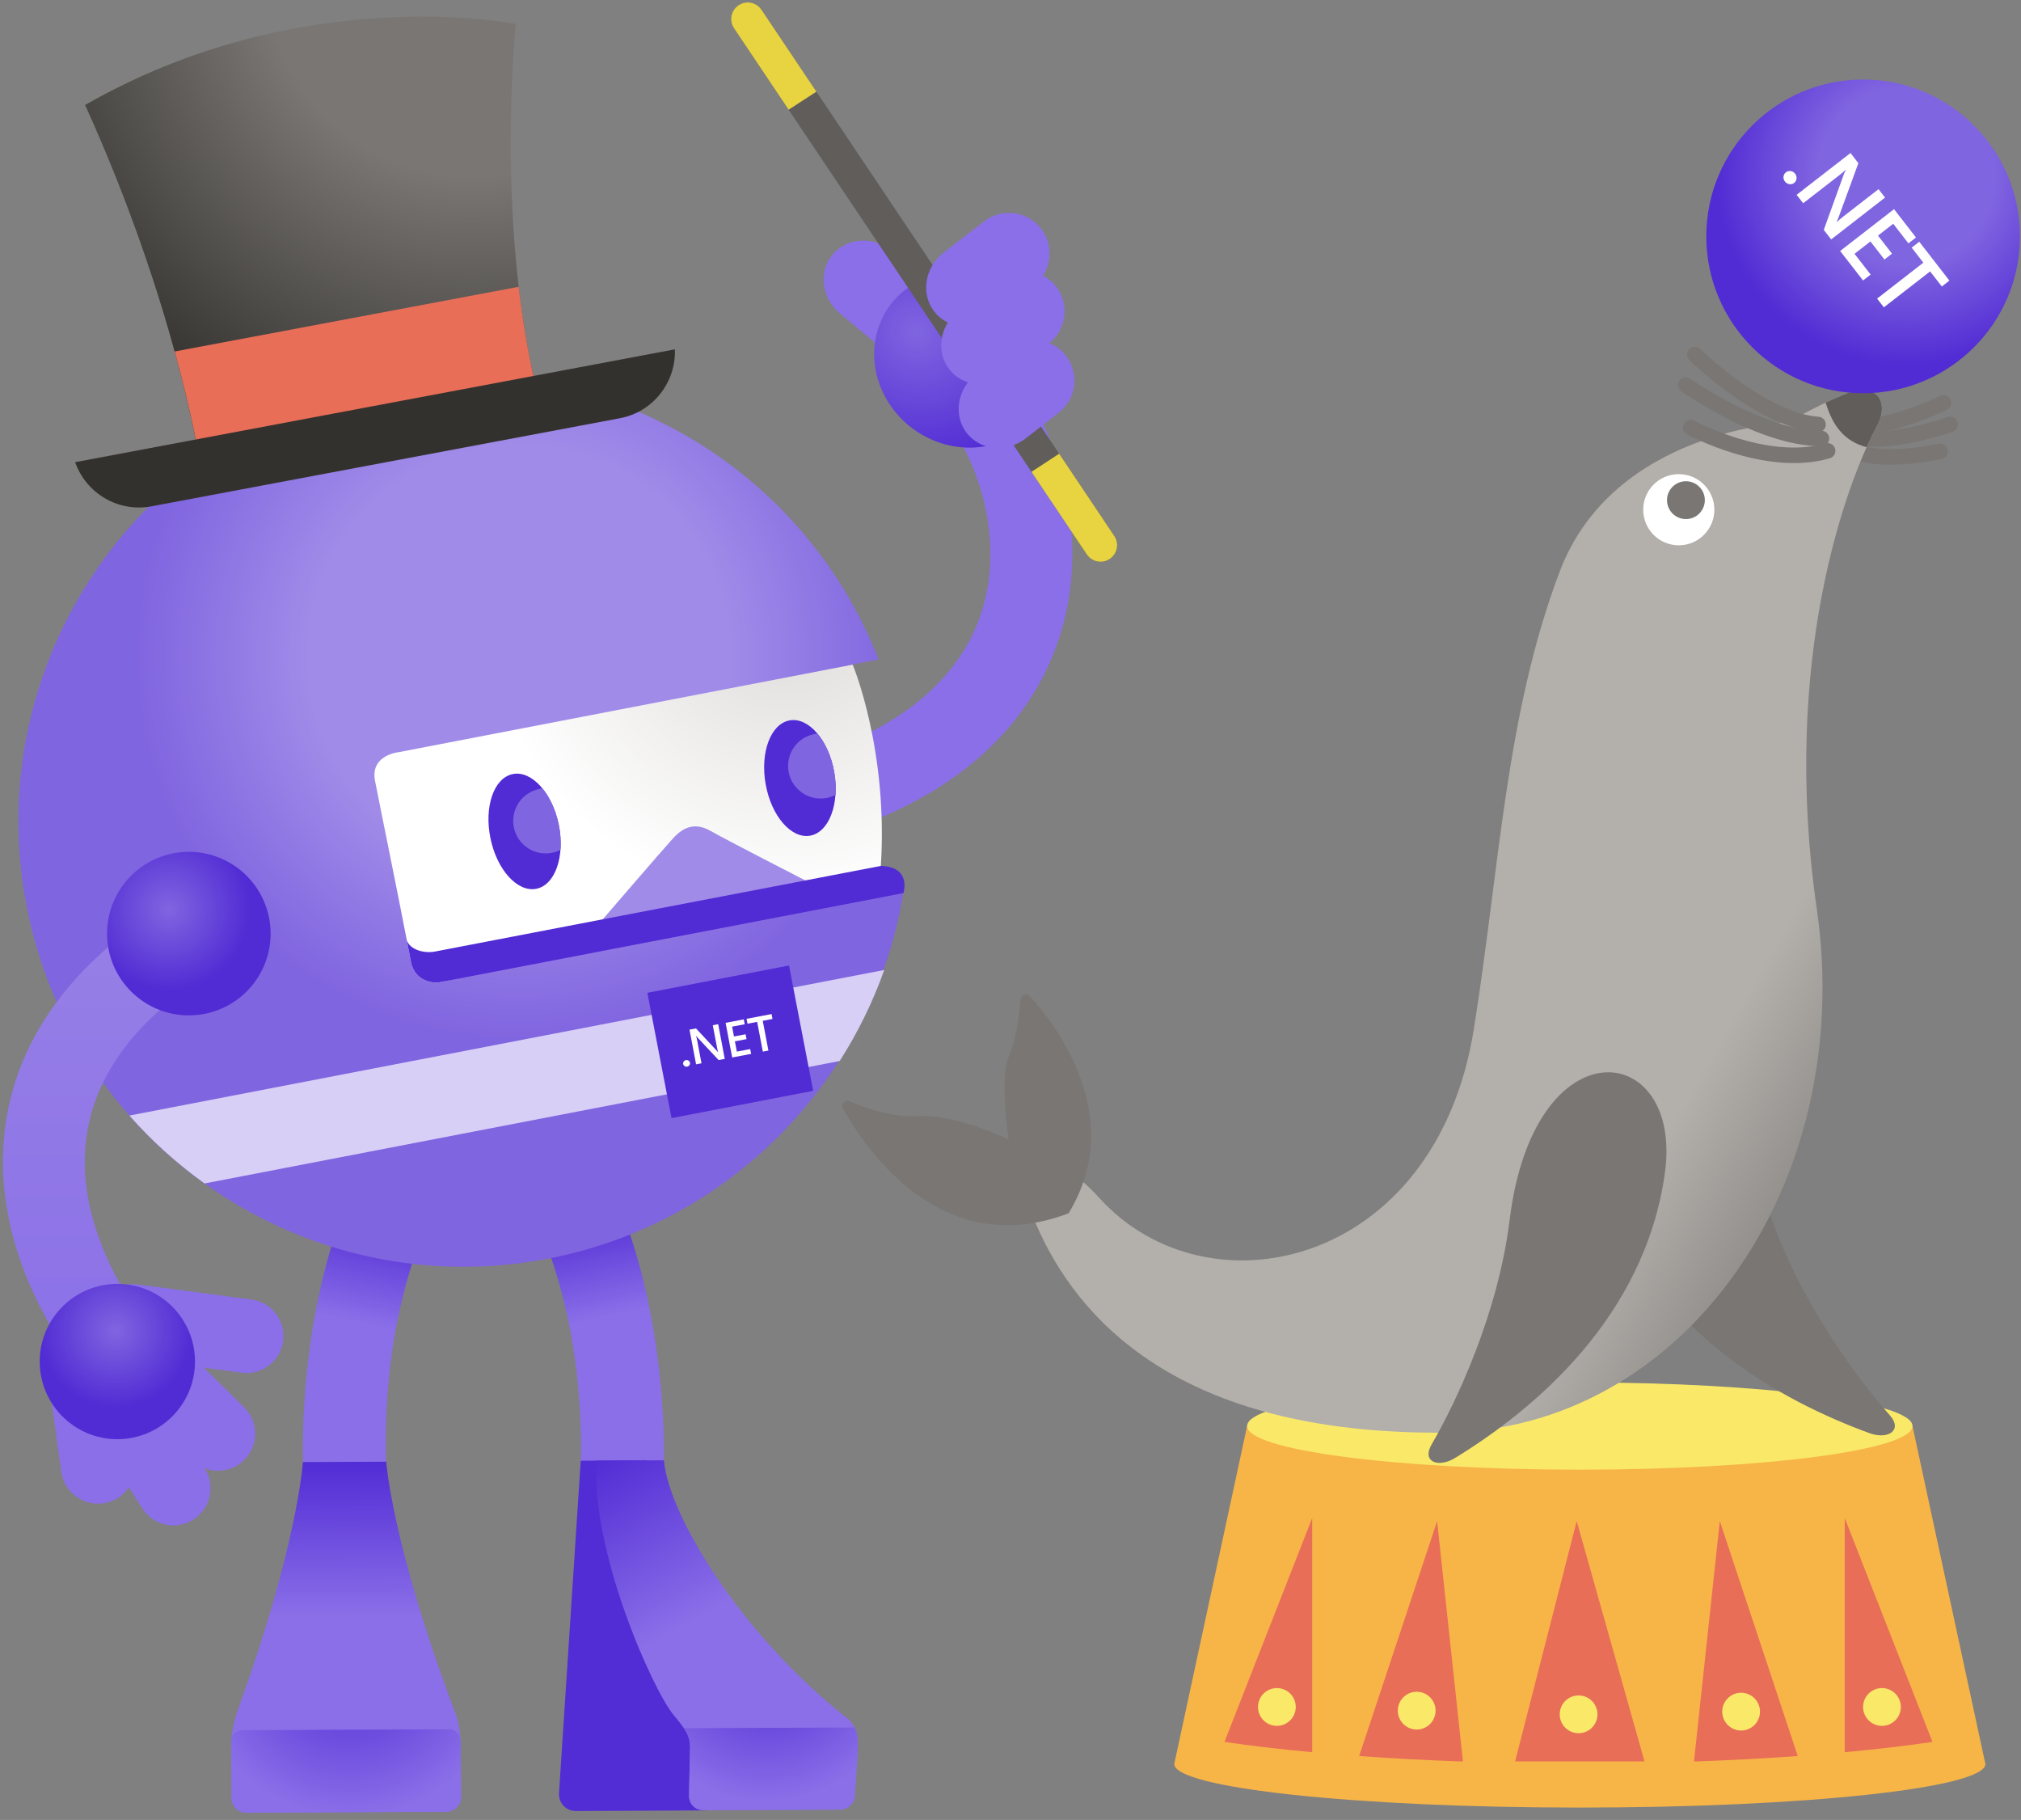 <svg width="261" height="235" viewBox="0 0 261 235" fill="none" xmlns="http://www.w3.org/2000/svg">
<rect x="0" y="0" width="261" height="235" fill="#808080" stroke="none"/>
<path d="M256.344 227.523L246.987 184.135H161.057L151.701 227.523C151.668 227.604 151.649 227.689 151.649 227.77C151.649 230.878 175.099 233.401 204.027 233.401C232.956 233.401 256.405 230.878 256.405 227.77C256.401 227.689 256.377 227.604 256.344 227.523Z" fill="#F7B548"/>
<path d="M204.022 189.766C227.751 189.766 246.987 187.245 246.987 184.135C246.987 181.025 227.751 178.504 204.022 178.504C180.293 178.504 161.057 181.025 161.057 184.135C161.057 187.245 180.293 189.766 204.022 189.766Z" fill="#FAE969"/>
<path d="M212.376 227.437H195.669L203.623 196.404L212.376 227.437Z" fill="#E86E58"/>
<path d="M249.568 224.924L238.235 196.005V226.25C242.217 225.884 246.023 225.442 249.568 224.924Z" fill="#E86E58"/>
<path d="M232.171 226.748L222.103 196.409L218.767 227.437H219.228C223.618 227.281 227.961 227.048 232.171 226.748Z" fill="#E86E58"/>
<path d="M158.13 224.924L169.463 196.005V226.25C165.481 225.884 161.675 225.442 158.13 224.924Z" fill="#E86E58"/>
<path d="M175.526 226.748L185.595 196.409L188.931 227.437H188.47C184.079 227.281 179.731 227.048 175.526 226.748Z" fill="#E86E58"/>
<path d="M164.901 222.847C166.248 222.847 167.339 221.756 167.339 220.41C167.339 219.063 166.248 217.972 164.901 217.972C163.555 217.972 162.464 219.063 162.464 220.41C162.464 221.756 163.555 222.847 164.901 222.847Z" fill="#FAE969"/>
<path d="M182.958 223.323C184.304 223.323 185.396 222.231 185.396 220.885C185.396 219.539 184.304 218.447 182.958 218.447C181.612 218.447 180.52 219.539 180.52 220.885C180.52 222.231 181.612 223.323 182.958 223.323Z" fill="#FAE969"/>
<path d="M243.044 222.847C244.39 222.847 245.481 221.756 245.481 220.41C245.481 219.063 244.39 217.972 243.044 217.972C241.697 217.972 240.606 219.063 240.606 220.41C240.606 221.756 241.697 222.847 243.044 222.847Z" fill="#FAE969"/>
<path d="M224.854 223.451C226.2 223.451 227.292 222.359 227.292 221.013C227.292 219.667 226.2 218.575 224.854 218.575C223.508 218.575 222.416 219.667 222.416 221.013C222.416 222.359 223.508 223.451 224.854 223.451Z" fill="#FAE969"/>
<path d="M203.866 223.798C205.212 223.798 206.303 222.706 206.303 221.36C206.303 220.014 205.212 218.922 203.866 218.922C202.519 218.922 201.428 220.014 201.428 221.36C201.428 222.706 202.519 223.798 203.866 223.798Z" fill="#FAE969"/>
<path d="M238.363 54.945C242.953 55.943 250.993 52.023 250.993 52.023" stroke="#797673" stroke-width="2" stroke-miterlimit="10" stroke-linecap="round" stroke-linejoin="round"/>
<path d="M238.995 56.142C243.153 57.91 251.834 54.793 251.834 54.793" stroke="#797673" stroke-width="2" stroke-miterlimit="10" stroke-linecap="round" stroke-linejoin="round"/>
<path d="M237.94 57.449C241.537 60.362 250.537 58.276 250.537 58.276" stroke="#797673" stroke-width="2" stroke-miterlimit="10" stroke-linecap="round" stroke-linejoin="round"/>
<path d="M244.056 182.742C245.766 184.667 243.847 185.931 241.428 185.052C230.261 180.98 213.83 172.156 207.581 154.37C201.855 138.076 220.264 131.866 228.427 156.323C232.281 167.879 239.846 178.01 244.056 182.742Z" fill="#797673"/>
<path d="M186.227 184.99C217.398 184.833 239.793 152.983 234.623 117.321C229.981 85.289 238.382 62.457 242.416 54.983C243.989 52.075 242.573 49.181 238.315 50.882C234.215 52.521 230.931 54.574 230.931 54.574C230.931 54.574 208.375 55.396 201.404 73.852C194.433 92.308 193.668 112.061 190.332 132.911C185.41 163.669 155.925 170.151 141.936 154.646C135.654 147.684 129.643 148.388 133.735 157.924C139 170.217 152.095 185.161 186.227 184.99Z" fill="url(#paint0_linear)"/>
<path d="M216.804 70.412C219.342 70.412 221.399 68.354 221.399 65.817C221.399 63.279 219.342 61.222 216.804 61.222C214.267 61.222 212.21 63.279 212.21 65.817C212.21 68.354 214.267 70.412 216.804 70.412Z" fill="white"/>
<path d="M217.726 67.024C219.075 67.024 220.169 65.93 220.169 64.581C220.169 63.232 219.075 62.139 217.726 62.139C216.377 62.139 215.284 63.232 215.284 64.581C215.284 65.93 216.377 67.024 217.726 67.024Z" fill="#797673"/>
<path d="M235.773 51.989C236.562 51.619 237.417 51.243 238.311 50.882C242.568 49.181 243.984 52.075 242.411 54.983C242.003 55.743 241.542 56.67 241.062 57.744C238.201 56.979 236.695 55.03 235.773 51.989Z" fill="#605D5A"/>
<path d="M240.611 50.773C251.795 50.773 260.862 41.706 260.862 30.521C260.862 19.336 251.795 10.269 240.611 10.269C229.426 10.269 220.359 19.336 220.359 30.521C220.359 41.706 229.426 50.773 240.611 50.773Z" fill="url(#paint1_radial)"/>
<path d="M138.002 156.66C145.557 144.263 136.348 132.322 133.012 128.639C132.604 128.188 131.853 128.44 131.805 129.048C131.649 130.954 131.254 134.189 130.256 136.466C129.097 139.117 130.261 147.162 130.261 147.162C130.261 147.162 123.699 143.85 118.534 144.125C115.16 144.306 111.687 143.07 109.686 142.196C109.121 141.949 108.56 142.557 108.859 143.094C111.72 148.278 121.527 162.952 138.002 156.66Z" fill="#797673"/>
<path d="M184.882 186.515C183.585 188.739 185.719 189.599 187.914 188.259C198.054 182.054 212.409 170.146 215.008 151.476C217.394 134.37 198.116 131.932 194.961 157.52C193.473 169.609 188.071 181.037 184.882 186.515Z" fill="#797673"/>
<path d="M230.513 23.436C230.366 23.246 230.304 23.037 230.328 22.809C230.356 22.576 230.456 22.391 230.637 22.253C230.817 22.11 231.026 22.058 231.254 22.091C231.487 22.125 231.677 22.234 231.825 22.424C231.972 22.614 232.034 22.828 232.01 23.061C231.986 23.298 231.882 23.484 231.701 23.626C231.525 23.764 231.316 23.816 231.083 23.778C230.851 23.74 230.66 23.626 230.513 23.436Z" fill="white"/>
<path d="M236.486 30.915L235.531 29.684L238.13 22.476C238.197 22.296 238.277 22.12 238.377 21.958L238.353 21.93C238.225 22.072 237.916 22.329 237.427 22.709L232.87 26.244L232.024 25.156L238.981 19.758L239.998 21.07L237.436 28.074C237.332 28.368 237.256 28.563 237.208 28.658L237.223 28.677C237.384 28.501 237.683 28.245 238.121 27.903L242.602 24.424L243.443 25.508L236.486 30.915Z" fill="white"/>
<path d="M240.601 36.213L237.646 32.407L244.602 27.009L247.439 30.663L246.46 31.424L244.498 28.891L242.53 30.421L244.341 32.754L243.367 33.51L241.556 31.177L239.499 32.773L241.58 35.453L240.601 36.213Z" fill="white"/>
<path d="M250.775 36.993L249.263 35.044L243.291 39.682L242.416 38.556L248.389 33.918L246.883 31.975L247.862 31.215L251.753 36.232L250.775 36.993Z" fill="white"/>
<path d="M234.79 54.812C227.539 54.28 218.876 45.793 218.876 45.793" stroke="#797673" stroke-width="2" stroke-miterlimit="10" stroke-linecap="round" stroke-linejoin="round"/>
<path d="M235.232 56.622C227.453 56.622 217.726 49.727 217.726 49.727" stroke="#797673" stroke-width="2" stroke-miterlimit="10" stroke-linecap="round" stroke-linejoin="round"/>
<path d="M236.03 58.214C228.075 60.514 218.349 55.206 218.349 55.206" stroke="#797673" stroke-width="2" stroke-miterlimit="10" stroke-linecap="round" stroke-linejoin="round"/>
<path d="M85.737 188.63C85.837 179.588 84.549 161.236 75.217 145.869L66.094 151.41C74.561 165.347 75.198 181.617 74.999 188.711C74.98 189.295 80.454 189.828 85.737 188.63Z" fill="url(#paint2_linear)"/>
<path d="M74.999 188.611L83.452 188.573L91.34 233.767L74.381 233.843C73.088 233.848 72.114 232.807 72.195 231.515L74.999 188.611Z" fill="#522CD5"/>
<path d="M109.42 221.878C110.884 223.033 110.86 224.71 110.746 226.473L110.394 231.89C110.332 232.859 109.486 233.653 108.517 233.658L90.845 233.738C89.748 233.743 88.916 232.854 88.987 231.757L89.106 226.145C89.239 224.107 88.555 223.356 86.978 221.436C84.274 218.153 76.277 200.258 77.037 188.597L85.742 188.559C86.312 195.482 95.445 210.854 109.42 221.878Z" fill="url(#paint3_linear)"/>
<path d="M110.746 226.473C110.826 225.238 110.85 224.054 110.366 223.057L88.322 223.156C88.93 224.054 89.187 224.834 89.102 226.145L88.983 231.757C88.912 232.855 89.743 233.743 90.841 233.738L108.512 233.658C109.482 233.653 110.328 232.859 110.389 231.89L110.746 226.473Z" fill="url(#paint4_radial)"/>
<path d="M39.128 188.83C38.947 179.792 40.064 161.427 49.258 145.974L58.434 151.434C50.095 165.446 49.605 181.721 49.867 188.815C49.89 189.4 44.421 189.984 39.128 188.83Z" fill="url(#paint5_linear)"/>
<path d="M29.881 225.266C29.871 224.059 30.047 222.999 30.555 221.237C38.448 199.664 39.113 188.787 39.113 188.787L49.876 188.74C49.876 188.74 50.613 199.412 58.7 220.909C59.337 222.439 59.413 223.841 59.494 225.138L59.541 232.037C59.546 233.078 58.7 233.933 57.659 233.938L57.142 233.943L32.318 234.057H31.8C30.755 234.062 29.905 233.22 29.9 232.175L29.881 225.266Z" fill="url(#paint6_linear)"/>
<path d="M29.881 225.266C29.881 225.071 29.886 224.881 29.89 224.691C29.943 224.092 30.223 223.413 31.534 223.408L58.078 223.289C59.037 223.323 59.351 224.059 59.451 224.52C59.465 224.724 59.479 224.933 59.494 225.133L59.541 232.033C59.546 232.683 59.213 233.258 58.714 233.605C58.415 233.81 58.049 233.933 57.659 233.933L57.142 233.938L32.318 234.052H31.8C31.278 234.057 30.803 233.843 30.46 233.506C30.118 233.163 29.905 232.693 29.9 232.17L29.881 225.266Z" fill="url(#paint7_radial)"/>
<path d="M130.893 48.245C136.267 55.463 141.067 68.62 136.923 81.959C134.409 90.055 127.619 100.999 109.577 107.147L106.17 97.145C117.123 93.415 124.264 87.076 126.83 78.822C129.605 69.884 126.612 60.196 122.416 54.555L130.893 48.245Z" fill="#8A6FE8"/>
<path d="M121.052 43.916C122.801 41.683 122.459 38.466 120.278 36.651L115.212 32.426C112.808 30.45 109.358 30.654 107.51 32.883C105.661 35.111 106.108 38.528 108.512 40.504L113.559 44.71C115.835 46.61 119.228 46.249 121.052 43.916Z" fill="#8A6FE8"/>
<path d="M114.5 51.571C111.259 45.993 113.065 39.203 118.524 36.399C123.984 33.595 131.04 35.848 134.281 41.422C137.522 47 135.716 53.79 130.256 56.594C124.797 59.397 117.74 57.15 114.5 51.571Z" fill="url(#paint8_radial)"/>
<path d="M142.53 72.498C141.713 72.65 140.848 72.322 140.359 71.585L94.794 3.65C94.138 2.671 94.4 1.341 95.379 0.685C96.358 0.029 97.688 0.291 98.344 1.269L143.908 69.205C144.564 70.184 144.302 71.514 143.324 72.17C143.077 72.336 142.806 72.446 142.53 72.498Z" fill="#605D5A"/>
<path d="M101.846 14.165L105.433 11.837L98.344 1.265C97.688 0.281 96.358 0.02 95.379 0.68C94.4 1.336 94.134 2.666 94.794 3.645L101.846 14.165Z" fill="#E8D441"/>
<path d="M136.785 58.585L133.207 60.927L140.354 71.585C140.843 72.317 141.708 72.65 142.525 72.498C142.801 72.445 143.072 72.336 143.319 72.17C144.298 71.514 144.564 70.184 143.903 69.205L136.785 58.585Z" fill="#E8D441"/>
<path d="M113.635 111.837C114.604 96.798 109.995 85.826 109.995 85.826L113.364 85.175L113.435 85.095C103.542 59.744 76.681 44.268 49.002 49.604C17.821 55.615 -2.583 85.769 3.428 116.95C9.439 148.131 39.589 168.535 70.769 162.524C95.374 157.782 113.264 138.005 116.766 114.555C116.809 113.581 116.467 111.909 113.635 111.837Z" fill="url(#paint9_radial)"/>
<path d="M114.195 125.247L16.709 144.045C19.612 147.338 22.872 150.274 26.417 152.812L108.441 136.998C110.793 133.32 112.727 129.381 114.195 125.247Z" fill="#D8CFF7"/>
<path d="M86.722 144.376L105.017 140.849L101.897 124.668L83.603 128.195L86.722 144.376Z" fill="#512BD4"/>
<path d="M88.745 137.725C88.622 137.748 88.513 137.725 88.413 137.663C88.313 137.596 88.251 137.506 88.227 137.392C88.204 137.273 88.227 137.169 88.299 137.069C88.37 136.969 88.465 136.907 88.584 136.884C88.707 136.86 88.821 136.884 88.921 136.95C89.026 137.017 89.087 137.107 89.111 137.226C89.135 137.34 89.106 137.449 89.035 137.549C88.964 137.639 88.869 137.701 88.745 137.725Z" fill="white"/>
<path d="M93.597 136.727L92.803 136.879L90.095 133.985C90.028 133.914 89.966 133.833 89.914 133.752L89.895 133.757C89.928 133.847 89.976 134.052 90.038 134.365L90.594 137.297L89.895 137.43L89.045 132.954L89.886 132.792L92.513 135.62C92.623 135.738 92.694 135.819 92.732 135.862H92.746C92.703 135.748 92.656 135.548 92.599 135.263L92.052 132.379L92.751 132.246L93.597 136.727Z" fill="white"/>
<path d="M97.008 136.081L94.557 136.546L93.706 132.07L96.058 131.624L96.177 132.256L94.547 132.564L94.789 133.833L96.291 133.548L96.41 134.175L94.908 134.46L95.16 135.786L96.885 135.458L97.008 136.081Z" fill="white"/>
<path d="M99.76 131.571L98.505 131.809L99.237 135.653L98.515 135.791L97.783 131.947L96.533 132.184L96.415 131.552L99.646 130.939L99.76 131.571Z" fill="white"/>
<path d="M113.754 111.818C114.713 96.96 110.228 86.083 110.119 85.822L51.544 97.112C51.544 97.112 47.781 97.449 48.431 100.818C49.083 104.187 51.054 113.686 53.088 124.22C53.506 126.387 55.483 127.09 56.875 126.82C56.875 126.82 112.732 114.437 113.754 111.818Z" fill="url(#paint10_radial)"/>
<path d="M77.769 118.789C77.769 118.789 85.4 109.922 86.906 108.264C88.408 106.606 89.933 106.235 91.815 107.318C93.697 108.402 104.074 113.719 104.074 113.719L77.769 118.789Z" fill="#A08BE8"/>
<path d="M116.676 115.316C116.676 115.316 117.769 111.913 113.754 111.814C113.754 111.799 56.153 122.871 56.153 122.871C54.813 123.127 52.936 122.662 52.532 121.393C52.713 122.324 52.898 123.265 53.079 124.216C53.459 126.183 55.117 126.938 56.467 126.862C56.6 126.853 56.738 126.843 56.871 126.815L60.81 126.055L116.676 115.316Z" fill="#512BD4"/>
<path d="M69.287 114.757C71.718 114.25 72.998 110.526 72.147 106.439C71.295 102.351 68.635 99.448 66.204 99.954C63.774 100.46 62.494 104.184 63.345 108.272C64.197 112.36 66.857 115.263 69.287 114.757Z" fill="#512BD4"/>
<path d="M104.623 107.904C107.067 107.471 108.458 103.787 107.729 99.676C107 95.565 104.428 92.584 101.983 93.017C99.539 93.451 98.148 97.135 98.877 101.246C99.606 105.357 102.179 108.338 104.623 107.904Z" fill="#512BD4"/>
<path d="M66.997 103.636C67.724 102.562 68.864 101.93 70.061 101.807C71.002 102.966 71.763 104.572 72.152 106.43C72.394 107.585 72.456 108.711 72.38 109.742C71.064 110.407 69.434 110.36 68.123 109.476C66.198 108.179 65.695 105.56 66.997 103.636Z" fill="#8065E0"/>
<path d="M102.497 96.546C103.224 95.468 104.369 94.836 105.566 94.717C106.578 95.919 107.382 97.663 107.738 99.678C107.918 100.709 107.971 101.711 107.904 102.643C106.583 103.322 104.939 103.279 103.623 102.386C101.698 101.084 101.195 98.471 102.497 96.546Z" fill="#8065E0"/>
<path d="M42.568 47.765L53.107 45.689L47.69 26.91L40.126 28.392L42.568 47.765Z" fill="#8A6FE8"/>
<path d="M47.253 34.826C43.604 36.57 39.223 35.064 37.455 31.457C35.687 27.851 37.208 23.522 40.853 21.778C44.502 20.034 48.883 21.54 50.651 25.147C52.418 28.753 50.903 33.082 47.253 34.826Z" fill="#D8CFF7"/>
<path d="M39.85 55.092C39.38 55.178 38.904 54.855 38.876 54.38C38.439 49.328 41.898 44.648 47.049 43.636C52.2 42.624 57.213 45.632 58.771 50.469C58.919 50.925 58.619 51.405 58.144 51.495L39.85 55.092Z" fill="#522CD5"/>
<path d="M69.491 51.134C53.578 54.128 25.747 59.359 25.747 59.359C25.747 59.359 22.71 39.421 10.993 13.557C39.042 -2.513 66.597 3.104 66.597 3.104C66.597 3.104 63.927 28.972 69.491 51.134Z" fill="url(#paint11_radial)"/>
<path d="M66.987 37.031L22.558 45.385C24.944 54.061 25.752 59.355 25.752 59.355C25.752 59.355 53.582 54.123 69.496 51.129C68.332 46.506 67.529 41.716 66.987 37.031Z" fill="#E86E58"/>
<path d="M9.705 59.678C11.107 63.688 15.255 66.188 19.56 65.38L80.05 54.004C84.355 53.196 87.31 49.357 87.158 45.109L9.705 59.678Z" fill="#33312D"/>
<path d="M134.352 29.404C132.551 27.214 129.339 26.848 127.096 28.578L121.874 32.607C119.422 34.522 118.871 37.934 120.648 40.224C122.425 42.514 125.851 42.818 128.303 40.899L133.507 36.888C135.849 35.083 136.234 31.695 134.352 29.404Z" fill="#8A6FE8"/>
<path d="M136.296 36.869C134.495 34.679 131.283 34.313 129.04 36.042L123.818 40.072C121.366 41.987 120.815 45.399 122.592 47.689C124.369 49.979 127.795 50.283 130.247 48.364L135.45 44.353C137.788 42.548 138.173 39.16 136.296 36.869Z" fill="#8A6FE8"/>
<path d="M137.569 45.817C135.768 43.626 132.556 43.261 130.313 44.99L126.07 48.288C123.618 50.203 123.067 53.614 124.844 55.905C126.621 58.195 130.047 58.499 132.499 56.58L136.723 53.296C139.061 51.495 139.451 48.107 137.569 45.817Z" fill="#8A6FE8"/>
<path d="M14.59 182.13C13.92 181.417 -1.956 165.399 0.667 145.532C2.183 134.056 9.349 124.263 21.974 116.427L27.234 125.556C17.479 131.614 12.238 138.818 11.145 146.948C9.159 161.773 22.33 175.273 22.459 175.415L14.59 182.13Z" fill="url(#paint12_linear)"/>
<path d="M24.388 131.11C30.219 131.11 34.946 126.383 34.946 120.552C34.946 114.721 30.219 109.994 24.388 109.994C18.556 109.994 13.829 114.721 13.829 120.552C13.829 126.383 18.556 131.11 24.388 131.11Z" fill="url(#paint13_radial)"/>
<path d="M32.475 167.803L17.84 165.855C15.231 165.508 12.836 167.342 12.489 169.951C12.143 172.56 13.977 174.955 16.585 175.302L31.221 177.25C33.83 177.597 36.224 175.762 36.571 173.154C36.913 170.545 35.084 168.15 32.475 167.803Z" fill="#8A6FE8"/>
<path d="M6.55 180.239L7.923 190.07C8.308 192.688 10.741 194.499 13.359 194.114C15.977 193.729 17.788 191.296 17.403 188.678L15.992 178.594L6.55 180.239Z" fill="#8A6FE8"/>
<path d="M11.021 183.204L18.363 194.76C19.788 196.988 22.753 197.639 24.982 196.209C27.21 194.784 27.861 191.819 26.431 189.59L21 180.98L11.021 183.204Z" fill="#8A6FE8"/>
<path d="M15.022 178.932L24.801 188.53C26.688 190.388 29.719 190.365 31.577 188.478C33.435 186.592 33.411 183.56 31.525 181.702L21.565 171.923L15.022 178.932Z" fill="#8A6FE8"/>
<path d="M15.155 185.831C20.692 185.831 25.181 181.342 25.181 175.805C25.181 170.268 20.692 165.779 15.155 165.779C9.618 165.779 5.129 170.268 5.129 175.805C5.129 181.342 9.618 185.831 15.155 185.831Z" fill="url(#paint14_radial)"/>
<defs>
<linearGradient id="paint0_linear" x1="171.391" y1="99.593" x2="267.38" y2="154.62" gradientUnits="userSpaceOnUse">
<stop offset="0.553" stop-color="#B3AFAB"/>
<stop offset="0.971" stop-color="#605D5A"/>
</linearGradient>
<radialGradient id="paint1_radial" cx="0" cy="0" r="1" gradientUnits="userSpaceOnUse" gradientTransform="translate(246.172 22.669) rotate(180) scale(24.625)">
<stop offset="0.463" stop-color="#8065E0"/>
<stop offset="1" stop-color="#512BD4"/>
</radialGradient>
<linearGradient id="paint2_linear" x1="72.123" y1="146.521" x2="81.168" y2="189.599" gradientUnits="userSpaceOnUse">
<stop offset="0.242" stop-color="#522CD5"/>
<stop offset="0.552" stop-color="#8A6FE8"/>
</linearGradient>
<linearGradient id="paint3_linear" x1="79.026" y1="187.475" x2="105.896" y2="235.38" gradientUnits="userSpaceOnUse">
<stop stop-color="#522CD5"/>
<stop offset="0.44" stop-color="#8A6FE8"/>
</linearGradient>
<radialGradient id="paint4_radial" cx="0" cy="0" r="1" gradientUnits="userSpaceOnUse" gradientTransform="translate(99.017 214.053) rotate(-0.261) scale(18.622)">
<stop offset="0.034" stop-color="#522CD5"/>
<stop offset="0.996" stop-color="#8A6FE8"/>
</radialGradient>
<linearGradient id="paint5_linear" x1="52.344" y1="146.574" x2="43.691" y2="189.731" gradientUnits="userSpaceOnUse">
<stop offset="0.254" stop-color="#522CD5"/>
<stop offset="0.566" stop-color="#8A6FE8"/>
</linearGradient>
<linearGradient id="paint6_linear" x1="44.518" y1="188.759" x2="44.724" y2="233.991" gradientUnits="userSpaceOnUse">
<stop stop-color="#522CD5"/>
<stop offset="0.44" stop-color="#8A6FE8"/>
</linearGradient>
<radialGradient id="paint7_radial" cx="0" cy="0" r="1" gradientUnits="userSpaceOnUse" gradientTransform="translate(45.286 214.243) rotate(179.739) scale(20.416)">
<stop offset="0.034" stop-color="#522CD5"/>
<stop offset="0.996" stop-color="#8A6FE8"/>
</radialGradient>
<radialGradient id="paint8_radial" cx="0" cy="0" r="1" gradientUnits="userSpaceOnUse" gradientTransform="translate(118.397 42.87) rotate(128.016) scale(16.863 18.122)">
<stop stop-color="#8065E0"/>
<stop offset="1" stop-color="#512BD4"/>
</radialGradient>
<radialGradient id="paint9_radial" cx="0" cy="0" r="1" gradientUnits="userSpaceOnUse" gradientTransform="translate(67.078 84.798) rotate(169.088) scale(57.26)">
<stop offset="0.474" stop-color="#A08BE8"/>
<stop offset="0.862" stop-color="#8065E0"/>
</radialGradient>
<radialGradient id="paint10_radial" cx="0" cy="0" r="1" gradientUnits="userSpaceOnUse" gradientTransform="translate(101.528 77.336) rotate(169.088) scale(59.34)">
<stop offset="0.093" stop-color="#E1DFDD"/>
<stop offset="0.657" stop-color="white"/>
</radialGradient>
<radialGradient id="paint11_radial" cx="0" cy="0" r="1" gradientUnits="userSpaceOnUse" gradientTransform="translate(61.049 -4.097) rotate(-10.649) scale(66.041)">
<stop offset="0.405" stop-color="#797673"/>
<stop offset="1" stop-color="#33312D"/>
</radialGradient>
<linearGradient id="paint12_linear" x1="13.801" y1="116.426" x2="13.801" y2="182.132" gradientUnits="userSpaceOnUse">
<stop stop-color="#9780E6"/>
<stop offset="1" stop-color="#8A6FE8"/>
</linearGradient>
<radialGradient id="paint13_radial" cx="0" cy="0" r="1" gradientUnits="userSpaceOnUse" gradientTransform="translate(21.815 117.417) rotate(-10.912) scale(10.56)">
<stop stop-color="#8065E0"/>
<stop offset="1" stop-color="#512BD4"/>
</radialGradient>
<radialGradient id="paint14_radial" cx="0" cy="0" r="1" gradientUnits="userSpaceOnUse" gradientTransform="translate(14.929 171.831) scale(10.03)">
<stop stop-color="#8065E0"/>
<stop offset="1" stop-color="#512BD4"/>
</radialGradient>
</defs>
</svg>
